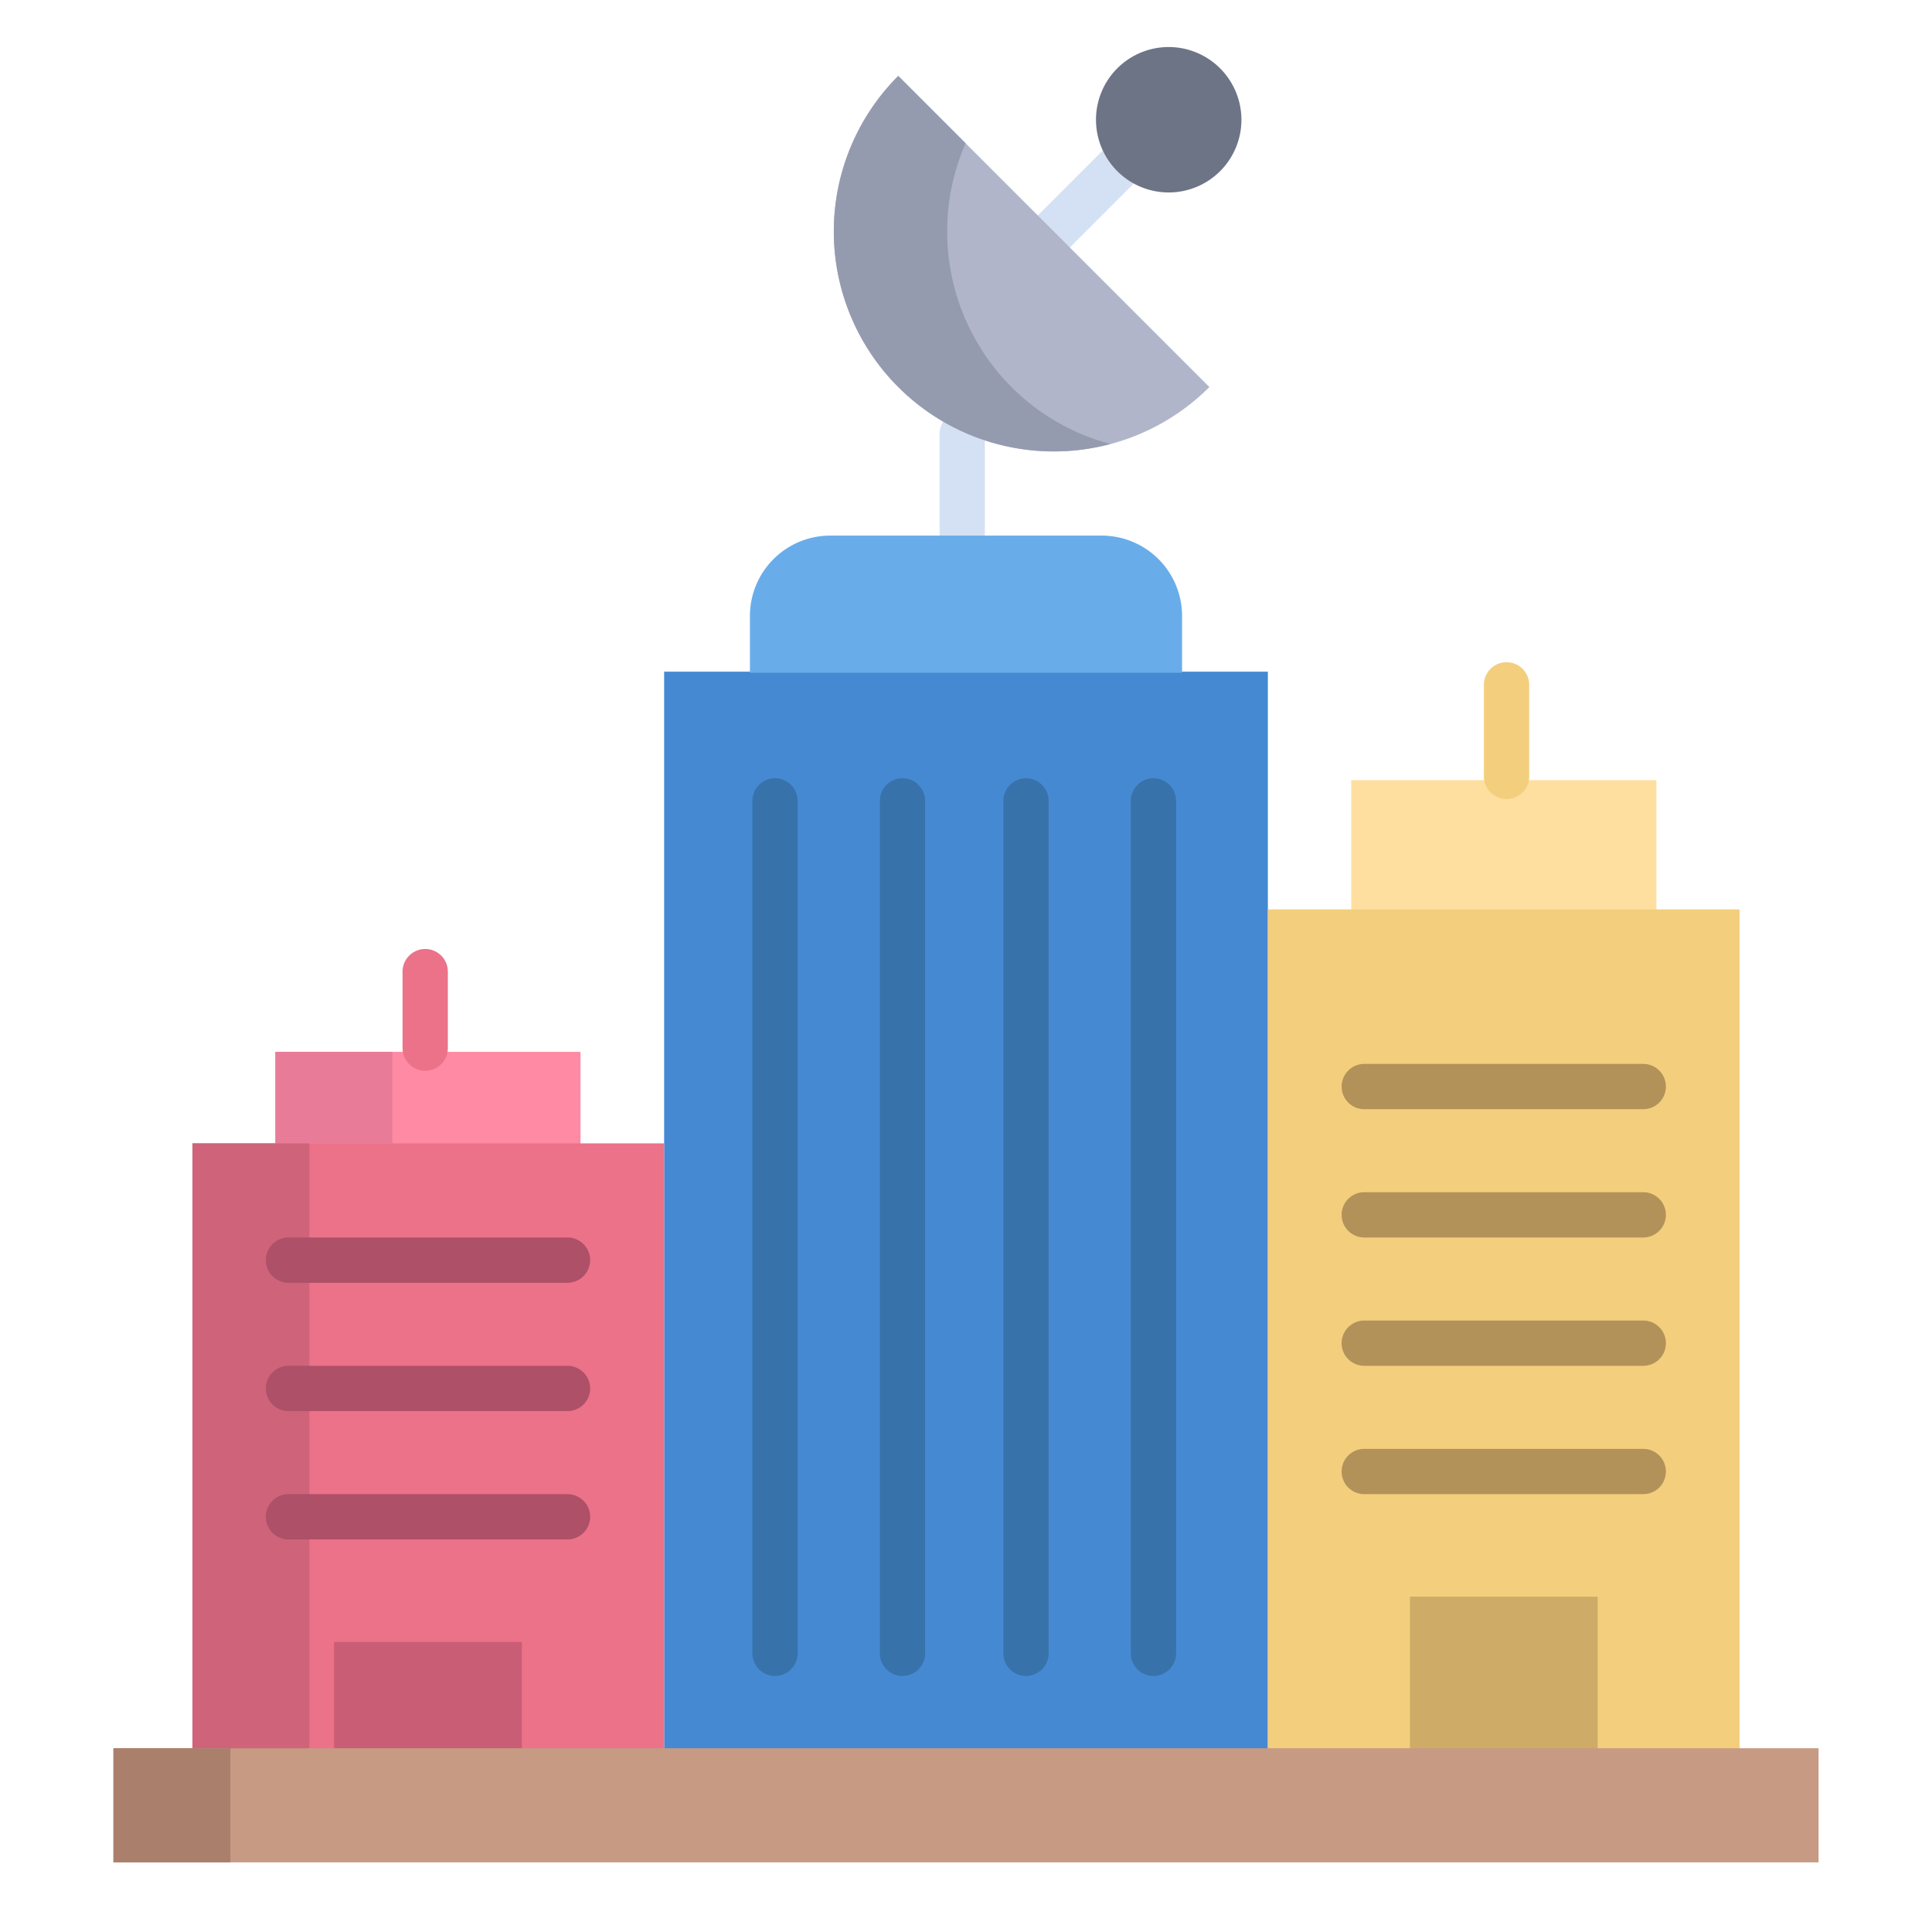 <svg id="Layer_1" height="512" viewBox="0 0 512 512" width="512" xmlns="http://www.w3.org/2000/svg" data-name="Layer 1"><path d="m176 178h160v286h-160z" fill="#4689d3"/><path d="m72.98 278.75h80.86v25.05h-80.86z" fill="#ff8aa3"/><path d="m358.09 206.75h80.87v35.05h-80.87z" fill="#ffdf9f"/><path d="m51 303h125v161h-125z" fill="#eb7288"/><path d="m138.29 464.26v.04h-49.76v-.04-29.13h49.76z" fill="#c95d75"/><path d="m336 241v223h125v-.32-222.68z" fill="#f3ce7d"/><path d="m423.41 464.26v.04h-49.77v-.04-41.13h49.77z" fill="#ceac67"/><path d="m30.06 463.3h451.88v30.24h-451.88z" fill="#c79a83"/><path d="m72.98 278.75h31v24.25h-31z" fill="#e87c98"/><path d="m51 303h31v160.3h-31z" fill="#ce637a"/><path d="m30.06 463.3h31v30.24h-31z" fill="#aa806d"/><path d="m112.684 283.759a6 6 0 0 1 -6-6v-20.265a6 6 0 0 1 12 0v20.265a6 6 0 0 1 -6 6z" fill="#eb7288"/><path d="m150.39 373.957h-73.933a6 6 0 0 1 0-12h73.933a6 6 0 0 1 0 12z" fill="#ad5068"/><path d="m150.39 407.966h-73.933a6 6 0 0 1 0-12h73.933a6 6 0 0 1 0 12z" fill="#ad5068"/><path d="m150.39 339.948h-73.933a6 6 0 0 1 0-12h73.933a6 6 0 0 1 0 12z" fill="#ad5068"/><g fill="#3773aa"><path d="m205.388 444.153a6 6 0 0 1 -6-6v-225.914a6 6 0 0 1 12 0v225.914a6 6 0 0 1 -6 6z"/><path d="m239.169 444.153a6 6 0 0 1 -6-6v-225.914a6 6 0 0 1 12 0v225.914a6 6 0 0 1 -6 6z"/><path d="m271.9 444.153a6 6 0 0 1 -6-6v-225.914a6 6 0 0 1 12 0v225.914a6 6 0 0 1 -6 6z"/><path d="m305.676 444.153a6 6 0 0 1 -6-6v-225.914a6 6 0 1 1 12 0v225.914a6 6 0 0 1 -6 6z"/></g><path d="m255 147.732a6 6 0 0 1 -6-6v-26.732a6 6 0 0 1 12 0v26.728a6 6 0 0 1 -6 6.004z" fill="#d4e1f4"/><path d="m399.251 211.759a6 6 0 0 1 -6-6v-24.265a6 6 0 0 1 12 0v24.265a6 6 0 0 1 -6 6z" fill="#f3ce7d"/><path d="m435.478 361.957h-73.933a6 6 0 1 1 0-12h73.933a6 6 0 0 1 0 12z" fill="#b29259"/><path d="m435.478 395.966h-73.933a6 6 0 1 1 0-12h73.933a6 6 0 0 1 0 12z" fill="#b29259"/><path d="m435.478 327.948h-73.933a6 6 0 1 1 0-12h73.933a6 6 0 0 1 0 12z" fill="#b29259"/><path d="m435.478 293.948h-73.933a6 6 0 1 1 0-12h73.933a6 6 0 0 1 0 12z" fill="#b29259"/><path d="m272.676 47.636h28.622v12h-28.622z" fill="#d4e1f4" transform="matrix(.707 -.707 .707 .707 46.13 218.64)"/><path d="m309.72 12.462a19.271 19.271 0 1 0 19.271 19.271 19.294 19.294 0 0 0 -19.271-19.271z" fill="#6d7486"/><path d="m313.26 178.25v.04h-114.52v-15.05a21.3 21.3 0 0 1 21.3-21.3h71.92a21.3 21.3 0 0 1 21.3 21.3z" fill="#68adea"/><path d="m238.05 20.12 82.45 82.45a58.3 58.3 0 0 1 -82.45-82.45z" fill="#b0b5ca"/><path d="m268.05 102.57a58.4 58.4 0 0 1 -12.158-64.608l-17.842-17.842a58.281 58.281 0 0 0 56.228 97.534 57.935 57.935 0 0 1 -26.228-15.084z" fill="#959baf"/></svg>
